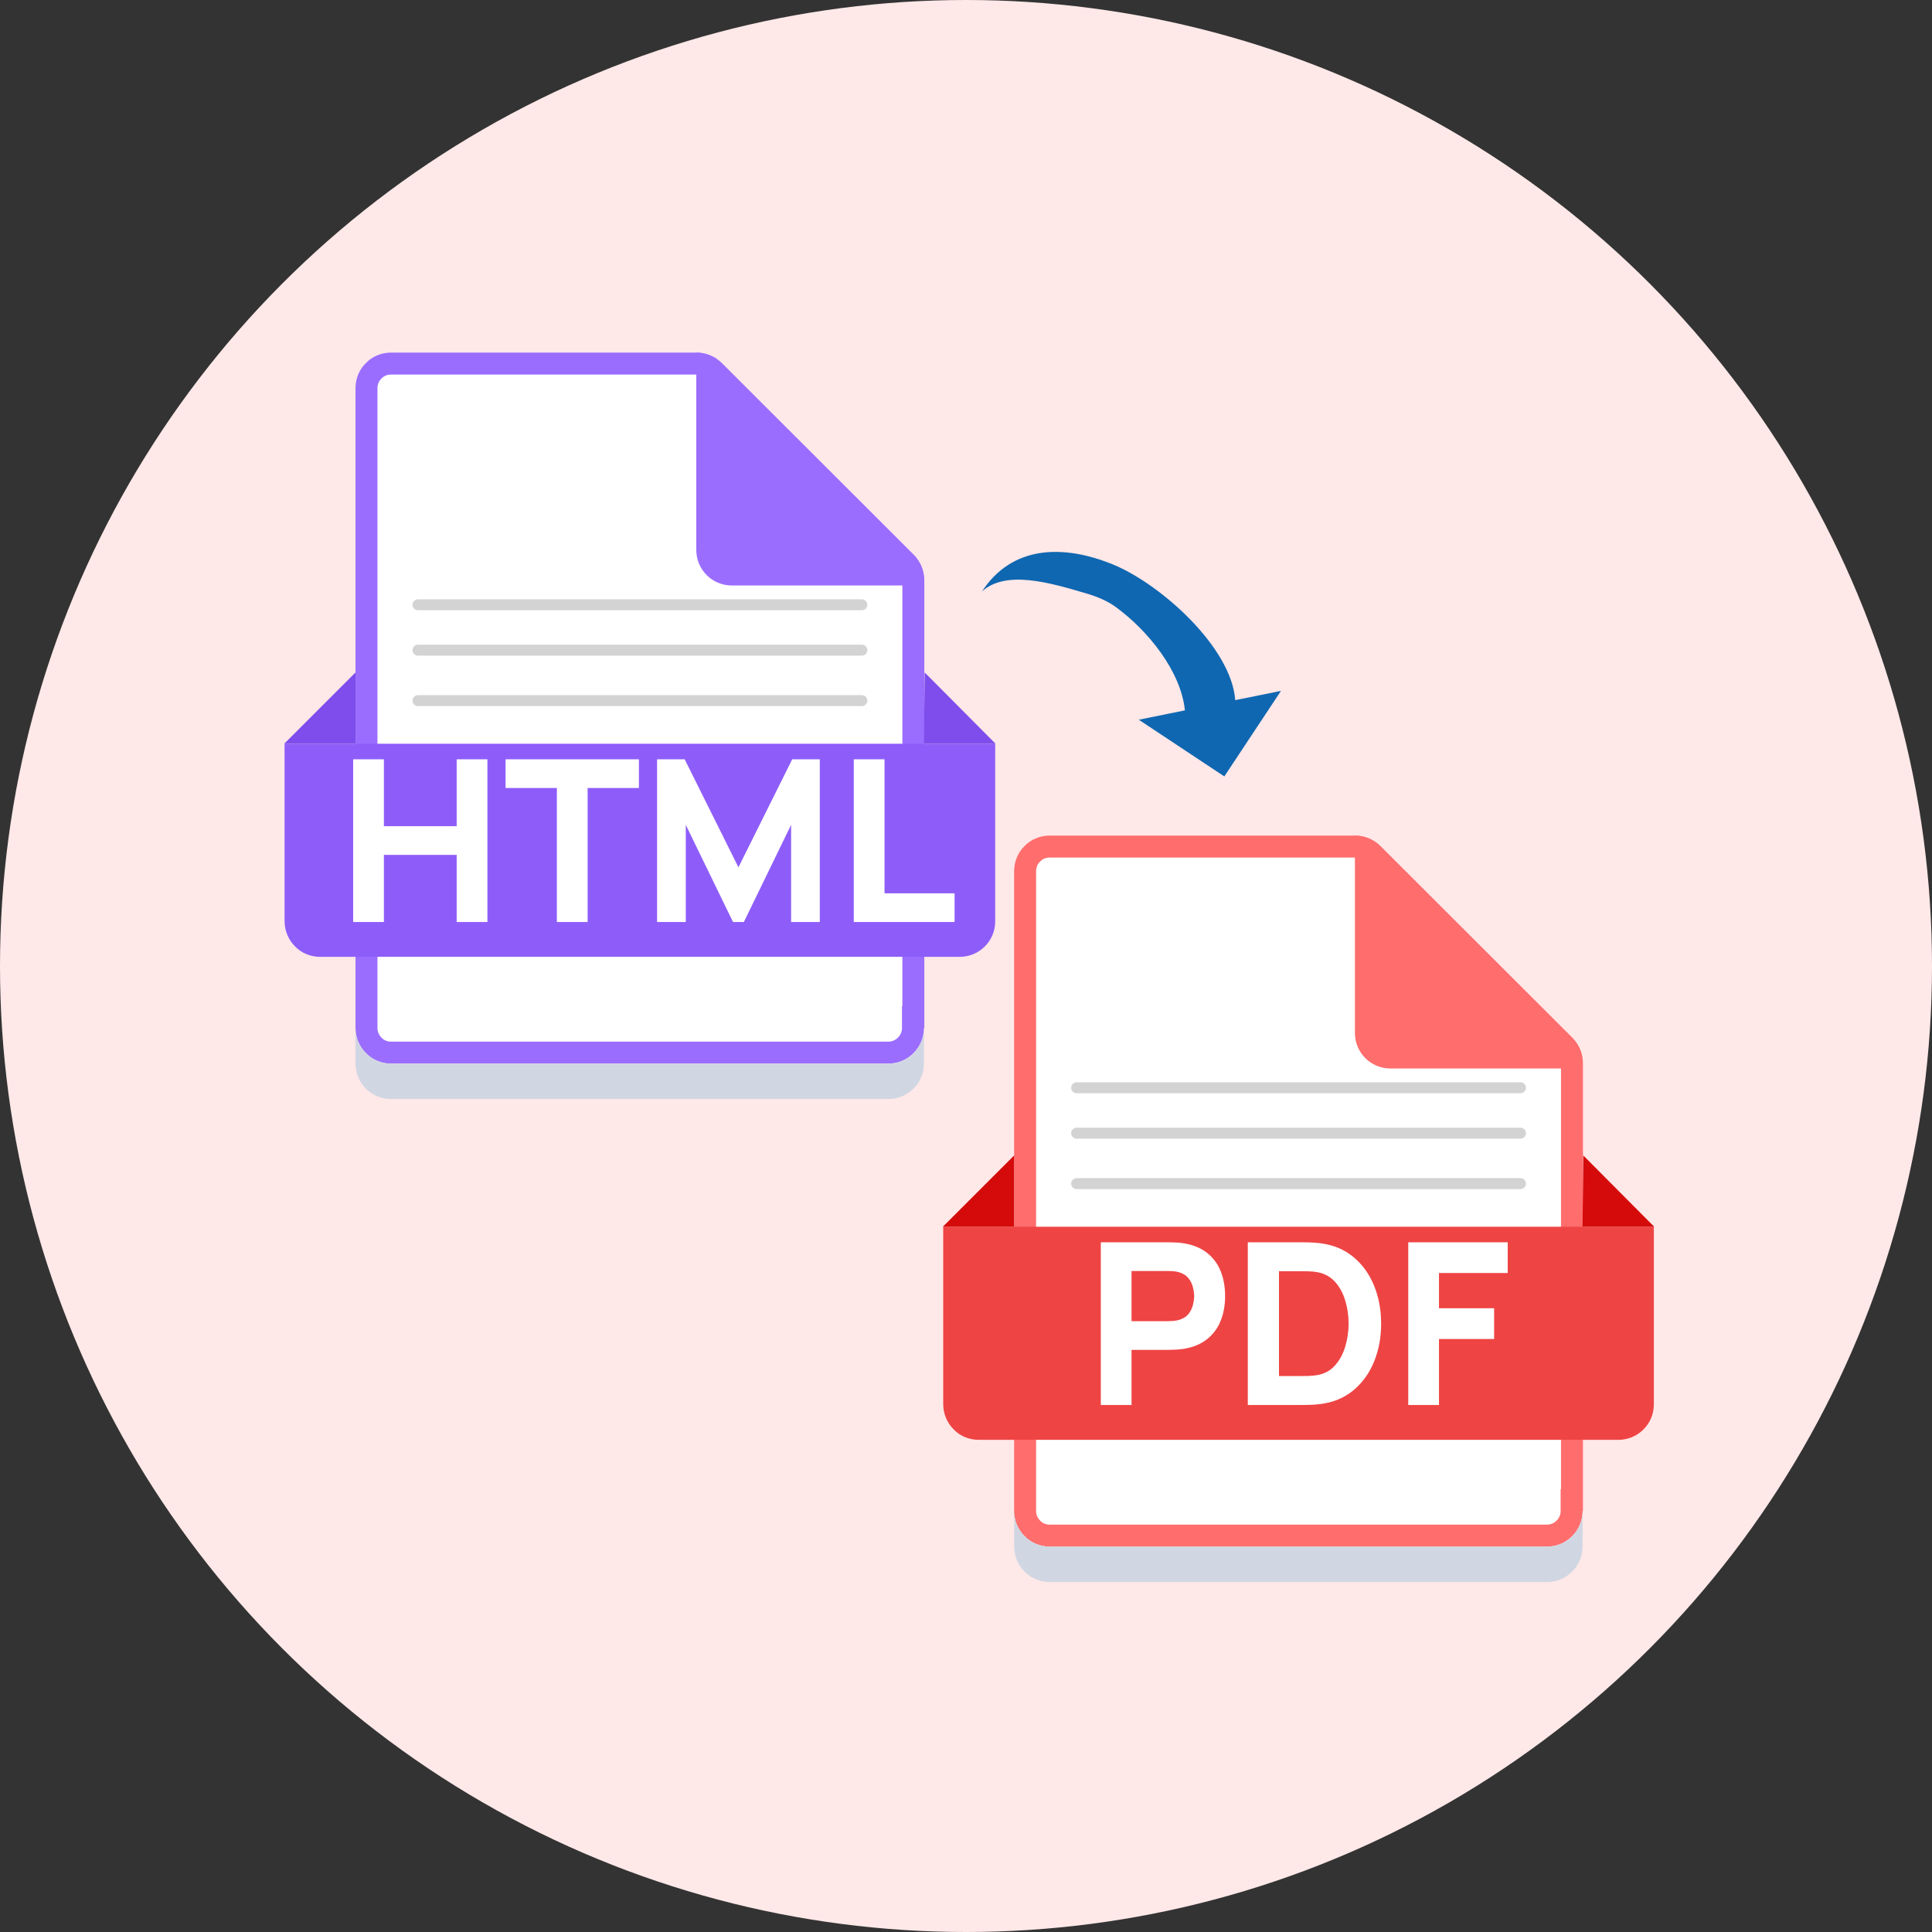<svg width="88" height="88" viewBox="0 0 88 88" fill="none" xmlns="http://www.w3.org/2000/svg">
<rect x="0" y="0" width="88" height="88" fill="#333333" stroke="none"/>
<circle cx="44" cy="44" r="44" fill="#FFE8E8"/>
<g clip-path="url(#clip0_1869_29672)">
<path d="M41.601 46.33H41.584V46.83C41.584 47.12 41.468 47.402 41.255 47.615C41.041 47.829 40.76 47.945 40.469 47.945H17.808C17.51 47.945 17.22 47.824 17.033 47.626L17.028 47.62L17.023 47.615C16.809 47.402 16.693 47.12 16.693 46.83L16.693 17.675C16.693 17.376 16.815 17.087 17.013 16.899L17.023 16.89L17.033 16.879C17.22 16.681 17.51 16.56 17.808 16.56H31.714C32.01 16.56 32.307 16.68 32.517 16.89L41.272 25.645C41.483 25.856 41.601 26.137 41.601 26.447V46.33Z" fill="white" stroke="#9B6DFF"/>
<path d="M42.084 46.83V48.445C42.084 48.87 41.914 49.295 41.608 49.584C41.302 49.89 40.894 50.06 40.469 50.06H17.808C16.907 50.06 16.193 49.329 16.193 48.445V46.83C16.193 47.255 16.363 47.663 16.669 47.969C16.975 48.275 17.383 48.445 17.808 48.445H40.469C41.37 48.445 42.084 47.714 42.084 46.83Z" fill="#D0D7E3"/>
<path d="M12.945 33.876H45.33V41.968C45.33 42.869 44.599 43.583 43.715 43.583H14.577C14.152 43.583 13.727 43.413 13.438 43.107C13.132 42.801 12.962 42.393 12.962 41.951V33.876H12.945Z" fill="#8E5DF9"/>
<path d="M16.192 33.876V30.629L12.945 33.876H16.192ZM42.083 33.876L42.117 30.629L45.347 33.876H42.083Z" fill="#7F4DEC"/>
<path d="M42.085 26.447V26.668H33.33C32.429 26.668 31.715 25.937 31.715 25.053V16.06C32.14 16.06 32.565 16.23 32.871 16.536L41.643 25.291C41.932 25.597 42.102 26.005 42.085 26.447Z" fill="#9B6DFF"/>
<path d="M16.086 41.996V34.584H17.486V37.632H20.801V34.584H22.201V41.996H20.801V38.939H17.486V41.996H16.086ZM25.365 41.996V35.892H23.028V34.584H29.102V35.892H26.765V41.996H25.365ZM29.929 41.996V34.584H31.185L33.635 39.505L36.085 34.584H37.341V41.996H36.034V37.57L33.882 41.996H33.388L31.236 37.57V41.996H29.929ZM38.889 41.996V34.584H40.289V40.689H43.48V41.996H38.889Z" fill="white"/>
<path d="M19.039 27.546H39.255" stroke="#D3D3D3" stroke-width="0.5" stroke-linecap="round"/>
<path d="M19.039 29.614H39.255" stroke="#D3D3D3" stroke-width="0.5" stroke-linecap="round"/>
<path d="M19.039 31.912H39.255" stroke="#D3D3D3" stroke-width="0.5" stroke-linecap="round"/>
</g>
<g clip-path="url(#clip1_1869_29672)">
<path d="M71.601 68.33H71.584V68.83C71.584 69.12 71.469 69.402 71.255 69.615C71.041 69.829 70.76 69.945 70.469 69.945H47.808C47.51 69.945 47.22 69.824 47.033 69.626L47.028 69.62L47.023 69.615C46.809 69.402 46.693 69.12 46.693 68.83V39.675C46.693 39.376 46.815 39.086 47.013 38.899L47.023 38.889L47.033 38.879C47.22 38.681 47.51 38.56 47.808 38.56H61.714C62.01 38.56 62.307 38.68 62.517 38.889L71.272 47.644C71.484 47.856 71.601 48.137 71.601 48.447V68.33Z" fill="white" stroke="#FF6D6D"/>
<path d="M72.084 68.83V70.445C72.084 70.87 71.914 71.295 71.608 71.584C71.302 71.89 70.894 72.06 70.469 72.06H47.808C46.907 72.06 46.193 71.329 46.193 70.445V68.83C46.193 69.255 46.363 69.663 46.669 69.969C46.975 70.275 47.383 70.445 47.808 70.445H70.469C71.37 70.445 72.084 69.714 72.084 68.83Z" fill="#D0D7E3"/>
<path d="M42.945 55.876H75.33V63.968C75.33 64.869 74.599 65.583 73.715 65.583H44.577C44.152 65.583 43.727 65.413 43.438 65.107C43.132 64.801 42.962 64.393 42.962 63.951V55.876H42.945Z" fill="#EF4444"/>
<path d="M46.192 55.876V52.629L42.945 55.876H46.192ZM72.083 55.876L72.117 52.629L75.347 55.876H72.083Z" fill="#D50B0B"/>
<path d="M72.085 48.447V48.668H63.33C62.429 48.668 61.715 47.937 61.715 47.053V38.06C62.14 38.06 62.565 38.23 62.871 38.536L71.643 47.291C71.932 47.597 72.102 48.005 72.085 48.447Z" fill="#FF6D6D"/>
<path d="M50.14 63.996V56.584H53.27C53.342 56.584 53.438 56.588 53.558 56.595C53.682 56.598 53.791 56.608 53.887 56.625C54.33 56.694 54.692 56.84 54.974 57.063C55.258 57.286 55.468 57.567 55.602 57.907C55.735 58.243 55.802 58.619 55.802 59.034C55.802 59.45 55.734 59.827 55.596 60.167C55.462 60.503 55.253 60.783 54.968 61.006C54.687 61.229 54.327 61.375 53.887 61.443C53.791 61.457 53.682 61.467 53.558 61.474C53.434 61.481 53.338 61.484 53.27 61.484H51.54V63.996H50.14ZM51.54 60.177H53.208C53.28 60.177 53.359 60.174 53.445 60.167C53.531 60.16 53.609 60.146 53.682 60.126C53.87 60.074 54.016 59.988 54.119 59.868C54.222 59.745 54.292 59.609 54.33 59.462C54.371 59.311 54.392 59.168 54.392 59.034C54.392 58.901 54.371 58.76 54.33 58.612C54.292 58.461 54.222 58.326 54.119 58.206C54.016 58.082 53.87 57.995 53.682 57.943C53.609 57.922 53.531 57.909 53.445 57.902C53.359 57.895 53.28 57.892 53.208 57.892H51.54V60.177ZM56.836 63.996V56.584H59.234C59.293 56.584 59.413 56.586 59.594 56.589C59.776 56.593 59.951 56.605 60.12 56.625C60.717 56.697 61.223 56.905 61.638 57.248C62.053 57.591 62.369 58.027 62.585 58.556C62.801 59.084 62.909 59.662 62.909 60.29C62.909 60.918 62.801 61.496 62.585 62.025C62.369 62.553 62.053 62.989 61.638 63.332C61.223 63.675 60.717 63.883 60.12 63.955C59.951 63.976 59.776 63.988 59.594 63.991C59.413 63.995 59.293 63.996 59.234 63.996H56.836ZM58.256 62.678H59.234C59.327 62.678 59.452 62.677 59.61 62.673C59.768 62.666 59.91 62.651 60.037 62.627C60.36 62.562 60.622 62.411 60.825 62.174C61.031 61.937 61.182 61.653 61.278 61.32C61.377 60.987 61.427 60.644 61.427 60.29C61.427 59.92 61.376 59.568 61.273 59.235C61.173 58.902 61.02 58.621 60.814 58.391C60.608 58.161 60.349 58.015 60.037 57.953C59.91 57.926 59.768 57.91 59.61 57.907C59.452 57.904 59.327 57.902 59.234 57.902H58.256V62.678ZM64.144 63.996V56.584H68.674V57.984H65.544V59.59H68.056V60.99H65.544V63.996H64.144Z" fill="white"/>
<path d="M49.039 49.546H69.255" stroke="#D3D3D3" stroke-width="0.5" stroke-linecap="round"/>
<path d="M49.039 51.614H69.255" stroke="#D3D3D3" stroke-width="0.5" stroke-linecap="round"/>
<path d="M49.039 53.912H69.255" stroke="#D3D3D3" stroke-width="0.5" stroke-linecap="round"/>
</g>
<path d="M53.971 32.356L51.87 32.782L55.766 35.365L58.347 31.469L56.263 31.891C56.091 29.484 52.866 26.601 50.698 25.713C48.418 24.78 46.092 24.848 44.73 26.938C45.822 25.948 47.833 26.542 49.491 27.034C49.965 27.175 50.428 27.36 50.826 27.652C52.303 28.733 53.79 30.58 53.971 32.356Z" fill="#0F67B1"/>
<defs>
<clipPath id="clip0_1869_29672">
<rect width="34" height="34" fill="white" transform="translate(12.148 16.06)"/>
</clipPath>
<clipPath id="clip1_1869_29672">
<rect width="34" height="34" fill="white" transform="translate(42.148 38.059)"/>
</clipPath>
</defs>
</svg>

